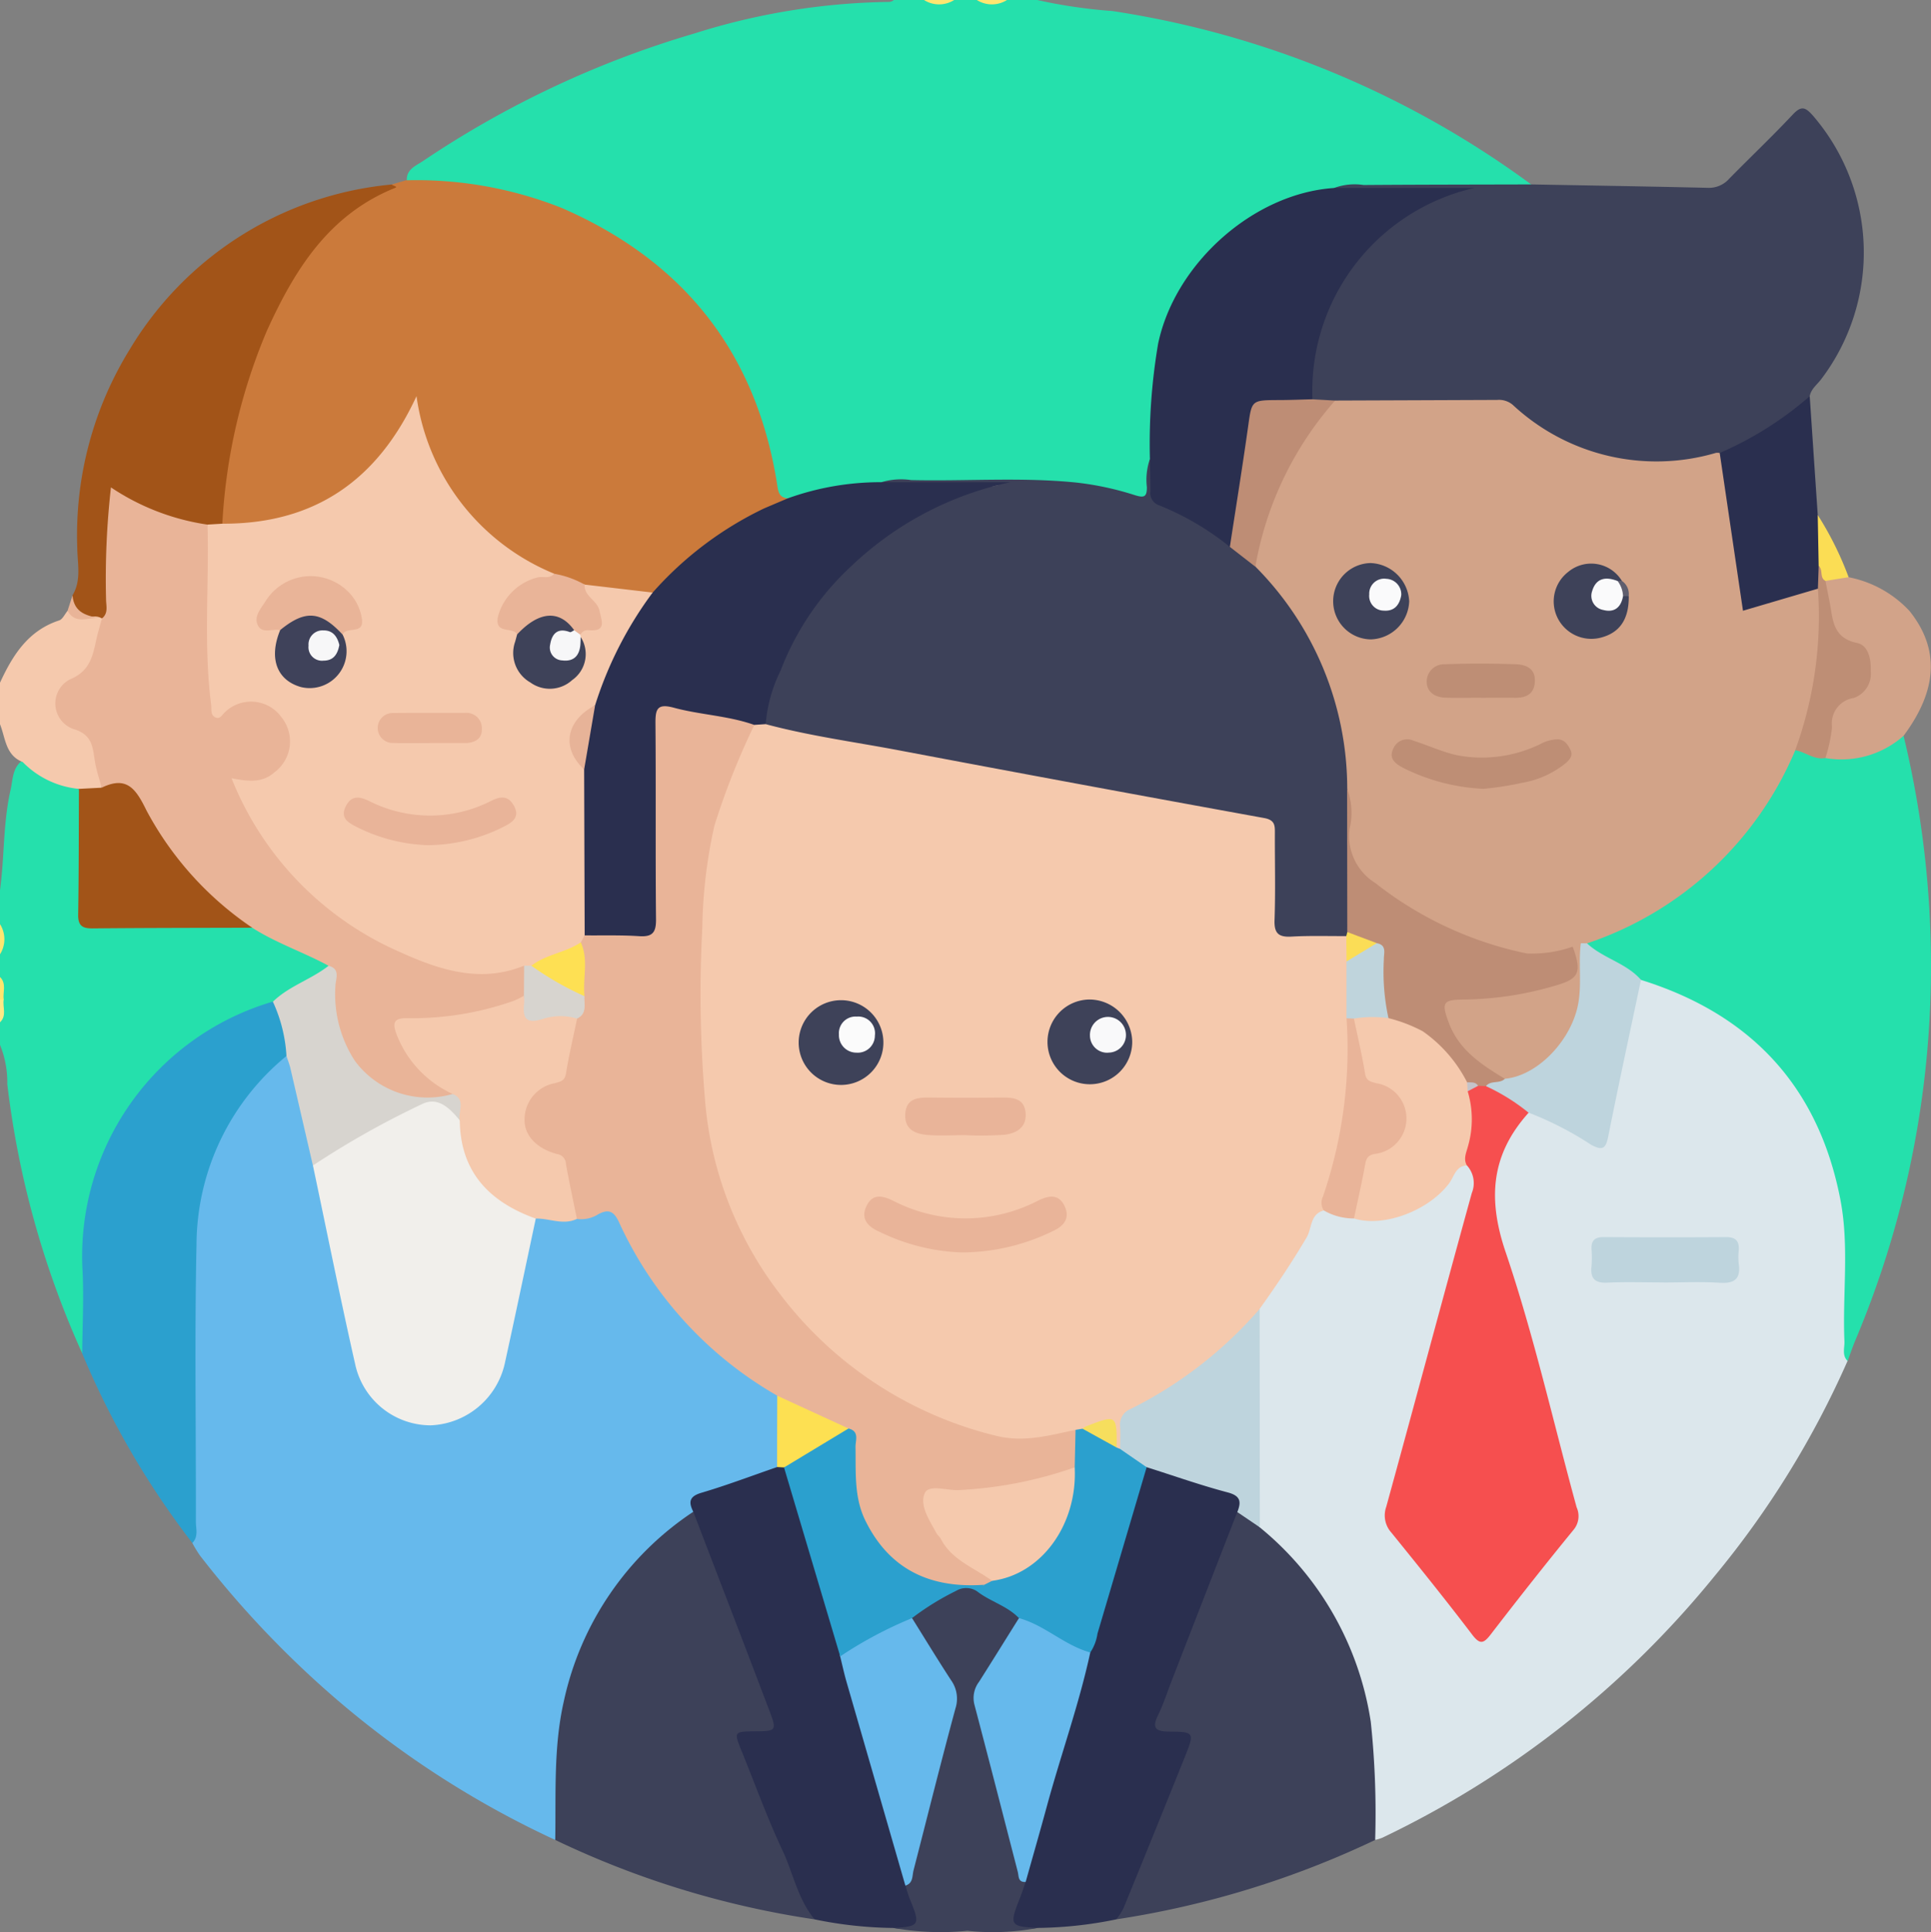 <svg xmlns="http://www.w3.org/2000/svg" xmlns:xlink="http://www.w3.org/1999/xlink" width="128" height="128.052" viewBox="0 0 128 128.052"><rect x="0" y="0" width="128" height="128.052" fill="#808080" stroke="none"/><defs><clipPath id="a"><rect width="128" height="128.052" fill="none"/></clipPath></defs><g clip-path="url(#a)"><path d="M83.907,0a34.142,34.142,0,0,0,4.977.73,62.661,62.661,0,0,1,27.771,11.494c-.494.52-1.149.422-1.755.413-3.153-.047-6.305-.033-9.458-.032a5.234,5.234,0,0,0-1.482.1,13.193,13.193,0,0,0-11.443,9.233,19.736,19.736,0,0,0-.77,5.66,21.3,21.3,0,0,1-.131,3.109,3.572,3.572,0,0,0-.111.863c-.09,1.65-.329,1.848-1.876,1.422a25.078,25.078,0,0,0-6.894-.867c-2.985.023-5.973-.172-8.953.112a29.6,29.6,0,0,0-6.226,1.026c-1.021-.017-1.134-.752-1.255-1.533a22.053,22.053,0,0,0-6.808-13,23.472,23.472,0,0,0-15.807-6.4,2.36,2.36,0,0,1-1.557-.288c-.092-.806.583-1.045,1.072-1.373A64.945,64.945,0,0,1,61.2,2.214,44.578,44.578,0,0,1,74.069.127.511.511,0,0,0,74.406,0h2a3.255,3.255,0,0,0,2,0h1.5a3.253,3.253,0,0,0,2,0Z" transform="translate(-15.156)" fill="#25e0ac"/><path d="M5.452,118.07A60.693,60.693,0,0,1,.484,100.228,6.612,6.612,0,0,0,0,97.616v-1.5c.271-.48.063-1,.129-1.5-.065-.5.142-1.02-.129-1.5v-1.5a3.253,3.253,0,0,0,0-2v-2.25c.3-2.207.2-4.456.7-6.641.145-.636.115-1.338.642-1.842.036-.019.084-.061.108-.051a26.341,26.341,0,0,1,4.038,2.021,56.037,56.037,0,0,1,.149,6.822c.044,1.769.036,1.782,1.817,1.8,2.983.031,5.967-.079,8.948.06a25.436,25.436,0,0,1,5.455,2.725c.021.577-.468.733-.834.964-1.01.638-2.084,1.172-3.052,1.88a19.326,19.326,0,0,0-6.059,3.36,16.946,16.946,0,0,0-6.056,12.5c-.1,1.862,0,3.734-.025,5.6-.006.52.127,1.1-.375,1.5" transform="translate(0 -28.365)" fill="#25e0ac"/><path d="M5.228,75.042a5.986,5.986,0,0,1-3.721-1.778C.358,72.816.367,71.673,0,70.756v-2.75c.839-1.82,1.862-3.455,3.922-4.13.23-.076.373-.416.556-.634.689.305,1.469.074,2.163.359a.438.438,0,0,1,.219.3,9.157,9.157,0,0,1-.448,2.572,1.613,1.613,0,0,1-.978,1.207,1.794,1.794,0,0,0-1.3,1.664,1.641,1.641,0,0,0,1.341,1.6,1.167,1.167,0,0,1,.877.961c.145,1.076.817,2.109.294,3.247a1.308,1.308,0,0,1-1.42-.107" transform="translate(0 -22.756)" fill="#f5c9ad"/><path d="M103.144,0a1.869,1.869,0,0,1-2,0Z" transform="translate(-36.394)" fill="#fee671"/><path d="M97.677,0a1.869,1.869,0,0,1-2,0Z" transform="translate(-34.427)" fill="#fee671"/><path d="M0,95.679a1.869,1.869,0,0,1,0,2Z" transform="translate(0 -34.428)" fill="#fee671"/><path d="M.244,103.446c-.081.5.224,1.06-.244,1.5v-1.5c.083-.115.165-.113.244,0" transform="translate(0 -37.19)" fill="#fee986"/><path d="M.244,102.65c-.081,0-.163,0-.244,0v-1.5c.449.442.176,1,.244,1.5" transform="translate(0 -36.395)" fill="#fee56e"/><path d="M169.168,126.617a60.686,60.686,0,0,1-8.814,14.258,63.768,63.768,0,0,1-22.025,17.342,3.219,3.219,0,0,1-.471.145,3.562,3.562,0,0,1-.241-1.951,36.575,36.575,0,0,0-.652-7.194,20.153,20.153,0,0,0-5.932-10.364c-.448-.421-1-.774-1.136-1.449-.166-4.613-.122-9.225-.028-13.834a2.557,2.557,0,0,1,.581-1.339,27.829,27.829,0,0,0,3.066-5.055,1.01,1.01,0,0,1,.91-.719c.693.074,1.333.39,2.031.444a6.29,6.29,0,0,0,6.114-2.378c.38-.454.606-1.133,1.411-.971.888.505.769,1.287.561,2.082-.892,3.422-1.854,6.825-2.777,10.239q-1.336,4.94-2.7,9.872a2.6,2.6,0,0,0,.522,2.538c1.5,1.889,3,3.783,4.508,5.664.725.9.868.894,1.588.013,1.579-1.933,3.1-3.917,4.66-5.862a2.23,2.23,0,0,0,.412-2.2c-1.739-6.339-3.422-12.693-5.226-19.015a4.506,4.506,0,0,1,.672-4.452c.627-.766.882-1.8,1.74-2.407,1.248-.188,2.075.725,3.035,1.227,1.9.992,1.862,1.046,2.289-1.011.53-2.561,1.11-5.113,1.638-7.675a2.219,2.219,0,0,1,.52-1.244,1.707,1.707,0,0,1,1.446.1A18.554,18.554,0,0,1,169.289,118.9c0,2.572.067,5.146-.121,7.715" transform="translate(-46.7 -36.413)" fill="#dce7ec"/><path d="M43.884,161.246a62.5,62.5,0,0,1-14.81-9.587,65.252,65.252,0,0,1-8.73-9.249,7.862,7.862,0,0,1-.515-.844,39.969,39.969,0,0,1-.112-4.976c-.013-4.986-.1-9.973.024-14.955a16.83,16.83,0,0,1,4.986-11.622,2.162,2.162,0,0,1,1.227-.8c.661.186.674.784.8,1.293.471,1.981.892,3.974,1.316,5.965.967,4.091,1.784,8.215,2.684,12.321a5.363,5.363,0,0,0,2.307,3.829,4.7,4.7,0,0,0,7.1-2.911c.595-2.469,1.085-4.961,1.614-7.445a5.879,5.879,0,0,1,.711-2.244c.855-.526,1.772.119,2.641-.143a2.656,2.656,0,0,0,.733-.13c2.119-.819,2.116-.348,2.92,1.252a25.536,25.536,0,0,0,8.895,9.863c.485.323,1,.6,1.177,1.224a17.554,17.554,0,0,1-.013,4.219c-.2.586-.716.766-1.228.942-1.1.378-2.192.763-3.3,1.1a1.463,1.463,0,0,0-1.159,1.286,28.579,28.579,0,0,0-5.369,5.528,19.893,19.893,0,0,0-3.39,9.914c-.12,1.744-.253,3.482-.238,5.231a1.276,1.276,0,0,1-.266.937" transform="translate(-7.079 -39.297)" fill="#66b9ec"/><path d="M137.108,16.5a3.925,3.925,0,0,1,1.958-.2c3.7-.028,7.409-.028,11.113-.038,3.9.072,7.806.134,11.709.226a1.788,1.788,0,0,0,1.419-.608c1.4-1.424,2.848-2.8,4.212-4.25.558-.593.826-.5,1.328.065a13.894,13.894,0,0,1,.551,17.482c-.272.358-.667.639-.758,1.121-1.045,1.642-2.719,2.463-4.36,3.317a17.127,17.127,0,0,1-1.835.744,13.767,13.767,0,0,1-12.5-2.262,5.656,5.656,0,0,0-3.786-1.215c-2.986.07-5.974.022-8.962.024a3.21,3.21,0,0,1-1.486-.24,2.651,2.651,0,0,1-.332-2.262,13.741,13.741,0,0,1,8.46-11.3,4.93,4.93,0,0,1,.587-.2c.4-.124.824-.09,1.011-.166a62.4,62.4,0,0,1-7.574.111.857.857,0,0,1-.761-.35" transform="translate(-48.68 -4.039)" fill="#3d4159"/><path d="M181.583,117.6c-.383-.385-.187-.869-.206-1.307-.135-3.115.328-6.258-.262-9.347-1.439-7.532-5.945-12.334-13.223-14.6a22.5,22.5,0,0,1-3.2-1.764.661.661,0,0,1-.391-.7c.3-.525.867-.616,1.352-.814a22.087,22.087,0,0,0,11.505-10.653c.264-.506.426-1.093.99-1.39.7-.137,1.288.378,1.972.312a5.6,5.6,0,0,0,4.038-.785,1.457,1.457,0,0,1,1.14-.38,64.835,64.835,0,0,1,1.8,16.672,63.7,63.7,0,0,1-4.988,23.366c-.193.458-.35.93-.524,1.4" transform="translate(-59.115 -27.398)" fill="#25e0ac"/><path d="M125.1,157.537a20.626,20.626,0,0,1,7.358,12.887,57.73,57.73,0,0,1,.291,7.833,61.333,61.333,0,0,1-17.157,5.262,40.051,40.051,0,0,1,2.257-5.9c.7-1.778,1.4-3.559,2.155-5.314.282-.653.125-.869-.582-.935-1.68-.159-1.78-.36-1.186-1.927q2.188-5.768,4.413-11.524a2.752,2.752,0,0,1,.8-1.379c.906-.258,1.241.426,1.647,1" transform="translate(-41.594 -56.306)" fill="#3d4159"/><path d="M57.492,178.267c.052-3.073-.121-6.163.57-9.194a20.158,20.158,0,0,1,8.582-12.556c.423.115.544.484.677.831,1.572,4.116,3.209,8.208,4.716,12.348.512,1.406.414,1.594-1.079,1.68-.975.056-.985.444-.681,1.191,1.348,3.311,2.744,6.6,4.087,9.915.138.339.4.643.321,1.05a60.094,60.094,0,0,1-17.193-5.264" transform="translate(-20.687 -56.318)" fill="#3d4159"/><path d="M22.052,107.306a16.242,16.242,0,0,0-5.961,12.515c-.131,6.11-.029,12.225-.042,18.339,0,.477.183,1.006-.235,1.423a55.715,55.715,0,0,1-7.3-12.563c.014-1.789.109-3.581.029-5.364A17.583,17.583,0,0,1,21.155,103.7a3.587,3.587,0,0,1,.9,3.6" transform="translate(-3.065 -37.314)" fill="#2ba0ce"/><path d="M119.6,154.779l-4.327,11.128c-.3.773-.553,1.57-.914,2.314-.4.814-.242,1.1.693,1.107,1.711.01,1.727.055,1.071,1.69q-2.015,5.02-4.068,10.026a4.671,4.671,0,0,1-.469.729,27.028,27.028,0,0,1-5.185.568c-2.1.255-2.27.051-1.586-1.911a12.007,12.007,0,0,0,.409-1.152c1.157-4.507,2.591-8.933,3.862-13.407.17-.6.358-1.193.512-1.8,1.015-3.3,1.967-6.626,2.937-9.943a5.4,5.4,0,0,1,1-2.393,2.36,2.36,0,0,1,1.7.163c1.312.4,2.628.8,3.9,1.313.736.3,1.273.757.47,1.565" transform="translate(-37.586 -54.56)" fill="#2a2f4f"/><path d="M79.726,181.809c-1.12-1.334-1.418-3.059-2.137-4.584-1.007-2.136-1.807-4.369-2.7-6.559-.523-1.284-.511-1.306.841-1.317,1.474-.012,1.507-.024.978-1.42-1.661-4.383-3.348-8.757-5.026-13.134-.312-.625-.287-1.012.531-1.255,1.694-.5,3.353-1.131,5.025-1.707a.482.482,0,0,1,.569-.016,2.652,2.652,0,0,1,.6,1.339c1.068,3.742,2.178,7.471,3.3,11.2,1.31,4.651,2.742,9.266,4.063,13.914a13.383,13.383,0,0,1,.346,1.33c.106.309.209.619.315.928.618,1.816.394,2.086-1.521,1.852a26.977,26.977,0,0,1-5.185-.568" transform="translate(-25.727 -54.597)" fill="#2a2f4f"/><path d="M92.449,186.869c1.78-.087,1.837-.187,1.131-1.9-.122-.294-.2-.606-.3-.909.882-3.967,2.05-7.862,2.981-11.817a2.766,2.766,0,0,0-.517-2.106,17.367,17.367,0,0,1-2.136-3.768,4.782,4.782,0,0,1,4.485-2.088c.736.348,1.394.833,2.116,1.207a1.111,1.111,0,0,1,.716.914,14.182,14.182,0,0,1-2.028,3.54,3.427,3.427,0,0,0-.487,2.936c.948,3.646,1.871,7.3,2.844,10.938-.121.344-.23.694-.365,1.033-.739,1.849-.693,1.933,1.195,2.017a15.94,15.94,0,0,1-4.692.193,17.808,17.808,0,0,1-4.941-.193" transform="translate(-33.265 -59.089)" fill="#3d4159"/><path d="M177.926,44.785a22.787,22.787,0,0,0,5.973-3.766q.265,3.938.531,7.875a8.19,8.19,0,0,1,.394,3.254,4.611,4.611,0,0,1-.239,1.582c-1.34,1.1-3.034,1.271-4.627,1.641-.835.194-.926-.7-1.018-1.28q-.439-2.765-.841-5.536c-.126-.862-.267-1.721-.366-2.588a1.387,1.387,0,0,1,.191-1.183" transform="translate(-63.938 -14.76)" fill="#2a2f4f"/><path d="M194.089,70.183a6.212,6.212,0,0,1-5.18,1.474c-.412-.878.144-1.692.17-2.541.032-1.063.835-1.387,1.618-1.823,1.11-.618,1.25-2.442.131-2.883-1.741-.685-1.8-2.081-2.021-3.495a2.02,2.02,0,0,1-.044-.862,1.256,1.256,0,0,1,1.685-.383,7.44,7.44,0,0,1,4.042,2.244c1.994,2.5,1.874,5.217-.4,8.269" transform="translate(-67.909 -21.413)" fill="#d2a389"/><path d="M190.264,57.443l-1.538.247c-.695-.083-.188-.707-.446-.987q-.032-1.69-.063-3.382a21.708,21.708,0,0,1,2.047,4.121" transform="translate(-67.725 -19.187)" fill="#fbdd54"/><path d="M34.09,18.941l.946-.278a26.071,26.071,0,0,1,10.338,1.843c8.042,3.5,12.862,9.554,14.25,18.261.076.475.093.93.715.976.062.421-.294.446-.541.544A19.554,19.554,0,0,0,52.785,45.1a3.169,3.169,0,0,1-1.59,1.143,14.608,14.608,0,0,1-4.188-.513c-.727-.259-1.463-.491-2.193-.737a14.96,14.96,0,0,1-9.235-10.982,13.454,13.454,0,0,1-10.852,7.678,2.614,2.614,0,0,1-1.934-.188c-.488-.855-.067-1.728.029-2.562.709-6.139,2.467-11.882,6.6-16.672a11.7,11.7,0,0,1,4.67-3.329" transform="translate(-8.118 -6.715)" fill="#cb7a3b"/><path d="M86.793,49.07a4.539,4.539,0,0,1,1.969-.141c3.652.085,7.306-.205,10.956.166a19.855,19.855,0,0,1,3.869.833c.611.189.806.134.8-.532a4.207,4.207,0,0,1,.195-1.841,1.142,1.142,0,0,1,.336,1.138,1.8,1.8,0,0,0,1.371,2.047,15.849,15.849,0,0,1,3.676,2.3c.631.513,1.314.96,1.919,1.509a20.771,20.771,0,0,1,6.079,15.116c-.092,3.023.193,6.047-.061,9.067a1.186,1.186,0,0,1-.2.409,8.462,8.462,0,0,1-4.413.2c-.732-.092-.757-.8-.775-1.391-.045-1.541-.005-3.082-.021-4.623-.015-1.476-.106-1.56-1.6-1.835q-15.174-2.8-30.341-5.637a2.6,2.6,0,0,1-1.511-.509,2.031,2.031,0,0,1,.005-1.806,20.469,20.469,0,0,1,13.9-14.007c.561-.181,1.156-.133,1.6-.266a48.508,48.508,0,0,1-6.994.149.842.842,0,0,1-.762-.345" transform="translate(-28.365 -17.111)" fill="#3d4159"/><path d="M79.982,49.916h8.546A21.853,21.853,0,0,0,78,55.462a18.385,18.385,0,0,0-4.7,6.932,9.849,9.849,0,0,0-.994,3.559,1.037,1.037,0,0,1-.871.269c-1.556-.256-3.1-.6-4.658-.844-1.156-.183-1.317-.074-1.326,1.12-.028,3.573-.008,7.146-.011,10.719,0,.5.015,1-.015,1.5-.077,1.257-.345,1.6-1.561,1.6s-2.492.337-3.658-.339a2.9,2.9,0,0,1-.3-1.686c0-3.022-.02-6.045,0-9.066a19.611,19.611,0,0,1,.779-4.4,22.094,22.094,0,0,1,2.856-6.269,3.02,3.02,0,0,1,1.267-1.317A23.223,23.223,0,0,1,72.2,51.655q.788-.336,1.578-.67a18.142,18.142,0,0,1,6.206-1.069" transform="translate(-21.553 -17.957)" fill="#2a2f4f"/><path d="M124.364,43.25a18.252,18.252,0,0,0-4.669-2.747.861.861,0,0,1-.6-.951c0-.7-.02-1.4-.031-2.106a39.559,39.559,0,0,1,.545-7.666c1.127-5.353,6.361-9.97,11.664-10.316h9.295a13.8,13.8,0,0,0-10.73,14c-.621.613-1.41.362-2.133.391-1.409.058-1.522.118-1.756,1.537-.353,2.133-.616,4.28-.976,6.413-.09.529-.09,1.092-.6,1.442" transform="translate(-42.84 -7.004)" fill="#2a2f4f"/><path d="M28.673,19.1c.067.09.439.136.214.227-4.4,1.769-6.669,5.449-8.5,9.482a37.882,37.882,0,0,0-2.947,12.779,1.081,1.081,0,0,1-.967.343A13.774,13.774,0,0,1,11.3,40.3c-.71-.415-.938-.305-1.053.568-.245,1.858-.145,3.717-.218,5.574-.02.5.262,1.21-.569,1.421v0a.887.887,0,0,0-.584-.121c-1.354-.039-1.354-.04-1.369-1.41.606-1,.326-2.111.317-3.164a23.416,23.416,0,0,1,3.486-13.152A22.685,22.685,0,0,1,28.673,19.1" transform="translate(-2.702 -6.872)" fill="#a25418"/><path d="M7.324,61.642c.1,1.207,1.024,1.375,1.952,1.531-.755-.189-1.707.508-2.282-.506.109-.342.22-.683.33-1.025" transform="translate(-2.517 -22.18)" fill="#e9b498"/><path d="M8.822,59.146c.44-.348.273-.839.271-1.271a53.834,53.834,0,0,1,.325-7.413,15.522,15.522,0,0,0,6.4,2.467,2.086,2.086,0,0,1,.323,1.547c.01,2.582,0,5.163,0,7.745a8.158,8.158,0,0,0,.442,2.885c1.467-.953,2.864-1.066,4.145.171a2.68,2.68,0,0,1,.611,3.1A2.98,2.98,0,0,1,18,70.18a19.465,19.465,0,0,0,5.512,7.488,20.74,20.74,0,0,0,8.329,4.383,6.948,6.948,0,0,0,3.688.1c.46-.127.964-.357,1.417.067a2.43,2.43,0,0,1,.083,1.819,2.354,2.354,0,0,1-1.741,1.083,25.087,25.087,0,0,1-5.663.878c-1.025.035-1.113.189-.713,1.111a6.239,6.239,0,0,0,2.35,2.69c.361.244.879.356.9.935-1.051.949-2.275.582-3.376.282a6.55,6.55,0,0,1-4.808-6.379,14.6,14.6,0,0,0-.137-2.468c-1.654-.9-3.463-1.5-5.059-2.52a14.4,14.4,0,0,1-5.139-4.4A16.547,16.547,0,0,1,11.2,71.5c-.374-.834-.726-1.394-1.74-.928a.512.512,0,0,1-.658-.2c-.154-.593-.357-1.177-.453-1.779-.152-.958-.166-1.763-1.474-2.134A1.8,1.8,0,0,1,6.671,63.2c1.574-.64,1.561-1.9,1.889-3.111.085-.314.174-.628.262-.942" transform="translate(-2.063 -18.158)" fill="#e9b498"/><path d="M9.652,81.378c1.689-.825,2.287.12,2.98,1.533a21.687,21.687,0,0,0,7,7.749c-3.529.012-7.057.011-10.585.045-.673.006-.967-.176-.955-.906.044-2.78.038-5.561.051-8.342l1.514-.079" transform="translate(-2.91 -29.171)" fill="#a25418"/><path d="M31.943,99.986c.822.213.465.889.458,1.346a8.083,8.083,0,0,0,1.291,4.959,5.981,5.981,0,0,0,6.482,2.193c.835.155.863.214.714,1.49-.3.578-.625.209-.882-.01a2.078,2.078,0,0,0-2.632-.127c-1.768,1-3.531,2.006-5.329,2.95-.362.19-.681.49-1.136.441q-.744-3.223-1.492-6.444c-.065-.277-.173-.543-.261-.814a9.89,9.89,0,0,0-.9-3.6c1.068-1.045,2.533-1.471,3.687-2.38" transform="translate(-10.167 -35.977)" fill="#d7d4cf"/><path d="M75.92,75.022l.745-.05c2.916.782,5.908,1.181,8.868,1.742Q97.611,79,109.706,81.195c.737.134.717.507.715,1.024-.006,1.914.045,3.83-.022,5.742-.032.9.287,1.141,1.135,1.093,1.2-.068,2.412-.028,3.619-.034.511.5.307,1.155.383,1.75,0,1.2.029,2.408-.015,3.611a31.276,31.276,0,0,1-1.577,12.136,3.052,3.052,0,0,1-.281.688c-.917.244-.78,1.185-1.134,1.786-.965,1.634-2.016,3.2-3.12,4.743a4.945,4.945,0,0,1-1.438,2,29.228,29.228,0,0,1-5.807,4.294c-1.091.561-1.9,1.161-1.75,2.517a.666.666,0,0,1-.193.45.4.4,0,0,1-.34.02c-.026-.03-.05-.064-.079-.093-.435-.437.2-1.38-.563-1.523-.5-.093-1.053.382-1.6.554a3.432,3.432,0,0,1-.554.137c-4.307,1.579-8.082-.186-11.64-2.175a24.586,24.586,0,0,1-13-19.083,74.706,74.706,0,0,1-.212-13.838,25.5,25.5,0,0,1,2.812-10.784,2.449,2.449,0,0,1,.873-1.186" transform="translate(-25.914 -26.977)" fill="#f5c9ad"/><path d="M152.924,114.079c-2.477,2.755-2.735,5.666-1.526,9.233,1.876,5.535,3.16,11.271,4.707,16.919a1.414,1.414,0,0,1-.193,1.481c-1.871,2.285-3.7,4.607-5.5,6.945-.478.62-.721.688-1.241,0-1.737-2.284-3.54-4.518-5.346-6.749a1.7,1.7,0,0,1-.339-1.709c1.906-6.927,3.76-13.868,5.671-20.794a1.739,1.739,0,0,0-.323-1.832.734.734,0,0,1-.356-.95,13.814,13.814,0,0,0,.26-3.924,1.027,1.027,0,0,1,.784-.587,1.627,1.627,0,0,1,.592-.015c1.053.494,2.269.759,2.812,1.98" transform="translate(-51.596 -40.329)" fill="#f64f4f"/><path d="M115.977,144.8c0-.5.029-1,0-1.49a1.1,1.1,0,0,1,.71-1.166,27.566,27.566,0,0,0,8.54-6.623q.007,7.237.013,14.473l-1.492-1.011c.255-.654.248-1.066-.623-1.3-1.816-.479-3.593-1.109-5.386-1.676a1.87,1.87,0,0,1-1.76-1.211" transform="translate(-41.729 -48.763)" fill="#bed4dd"/><path d="M147.637,110.028a6.432,6.432,0,0,1,.026,3.622c-.108.428-.335.846-.077,1.294-.737.029-.844.727-1.162,1.159-1.342,1.823-4.342,2.969-6.322,2.354-.326-1.44.243-2.754.611-4.088.108-.392.57-.442.923-.553a2.03,2.03,0,0,0,1.531-1.907,1.849,1.849,0,0,0-1.43-1.952,1.86,1.86,0,0,1-1.36-1.721c-.156-1.009-.632-1.976-.372-3.037.684-.66,1.5-.385,2.282-.313a6.893,6.893,0,0,1,5.518,4.586,1.07,1.07,0,0,1-.166.558" transform="translate(-50.349 -37.697)" fill="#f5c9ad"/><path d="M156.691,108.829a13.269,13.269,0,0,0-2.828-1.762c.138-.707.8-.546,1.24-.755a6.224,6.224,0,0,0,4.686-5.892,6.661,6.661,0,0,1,.237-2.822.376.376,0,0,1,.533,0c1.061,1,2.6,1.3,3.581,2.425-.73,3.465-1.483,6.927-2.175,10.4-.16.8-.387.924-1.114.541a21.932,21.932,0,0,0-4.16-2.139" transform="translate(-55.364 -35.079)" fill="#bed4dd"/><path d="M138.984,105.393c.252,1.209.54,2.412.736,3.63.081.5.357.549.739.65a2.366,2.366,0,0,1-.134,4.694c-.487.118-.535.368-.608.765-.214,1.174-.482,2.339-.729,3.507a3.931,3.931,0,0,1-2-.531.93.93,0,0,1-.053-.931,30.085,30.085,0,0,0,1.56-11.805.337.337,0,0,1,.49.02" transform="translate(-49.237 -37.881)" fill="#e9b499"/><path d="M169.563,131.083c-1.246,0-2.493-.043-3.736.015-.84.039-1.126-.294-1.042-1.088a7.1,7.1,0,0,0,0-1.12c-.032-.583.223-.814.807-.811,2.7.015,5.4.019,8.1,0,.663-.006.9.272.852.894a4.079,4.079,0,0,0,0,.871c.14.987-.257,1.325-1.249,1.262-1.241-.079-2.49-.019-3.735-.019" transform="translate(-59.289 -46.085)" fill="#bed4dd"/><path d="M69.392,74.352a48.674,48.674,0,0,0-2.652,6.69,33.124,33.124,0,0,0-.8,6.754,83.34,83.34,0,0,0,.215,11.818,24.253,24.253,0,0,0,4.922,12.445,25.528,25.528,0,0,0,14.264,9.393c1.89.492,3.581-.009,5.343-.374a2.818,2.818,0,0,1,.158,2.33,2.135,2.135,0,0,1-1.452.869,23.376,23.376,0,0,1-7.231,1.12c-1.22-.01-1.338.159-.892,1.285a6.458,6.458,0,0,0,2.844,3.352c.449.257,1.035.4,1.136,1.051a.638.638,0,0,1-.589.486c-.978-.28-1.995.174-2.938-.065a7.37,7.37,0,0,1-4.32-2.724,7.874,7.874,0,0,1-1.617-4.853,4.686,4.686,0,0,0-.262-2.55c-.991-.8-2.312-.9-3.363-1.581-.449-.29-1-.437-1.243-.982a25.409,25.409,0,0,1-10.476-11.458c-.32-.7-.643-.977-1.394-.572a2.108,2.108,0,0,1-1.413.311c-.7-.614-.639-1.507-.794-2.3a2.162,2.162,0,0,0-1.427-1.952,2.444,2.444,0,0,1-1.526-2.378,2.288,2.288,0,0,1,1.41-2.3A2.371,2.371,0,0,0,56.841,96a8.481,8.481,0,0,1,.576-2.159,2.931,2.931,0,0,0,.38-1.652c-.024-1.076.016-2.151-.052-3.225a.639.639,0,0,1,.4-.661c1.205.012,2.415-.026,3.616.053.885.058,1.119-.252,1.111-1.118-.042-4.326,0-8.653-.036-12.979-.009-.955.115-1.344,1.219-1.045,1.755.475,3.609.528,5.34,1.143" transform="translate(-19.387 -26.307)" fill="#e9b498"/><path d="M32.4,118.288a57.819,57.819,0,0,1,7.233-4.07c1.063-.522,1.849.283,2.5,1.077.378.289.332.737.4,1.131a6.276,6.276,0,0,0,3.581,4.609c.391.2.893.259,1.059.772-.684,3.206-1.353,6.416-2.058,9.618a5.25,5.25,0,0,1-4.9,4.084,5.126,5.126,0,0,1-4.991-3.951c-1-4.411-1.888-8.847-2.823-13.271" transform="translate(-11.658 -41.039)" fill="#f1efeb"/><path d="M50.211,117.863c-3.063-1.1-5-3.072-5.041-6.513-.129-.591.439-1.368-.47-1.75a7.175,7.175,0,0,1-3.717-3.945c-.289-.773-.2-1.1.743-1.079a20.135,20.135,0,0,0,7.032-1.152,5.249,5.249,0,0,0,.665-.335,1.448,1.448,0,0,0,2.071,1.117,1.3,1.3,0,0,1,1.454.4c-.252,1.211-.54,2.417-.737,3.637-.081.5-.37.54-.746.645a2.445,2.445,0,0,0-2,2.376c-.036,1.081.8,1.962,2.164,2.321a.676.676,0,0,1,.579.658c.218,1.218.481,2.427.728,3.639-.912.439-1.816-.044-2.723-.021" transform="translate(-14.694 -37.094)" fill="#f5c9ad"/><path d="M80.476,144.506l4.722,2.171a9.536,9.536,0,0,1-4.273,2.582l-.459-.028q0-2.363.01-4.726" transform="translate(-28.954 -51.997)" fill="#fde052"/><path d="M151.9,77.423l-.4-.006a5.156,5.156,0,0,1-.618.494,6.246,6.246,0,0,1-4.262.242,25.051,25.051,0,0,1-8.961-4.493,3.575,3.575,0,0,1-1.6-3.4,10.841,10.841,0,0,0-.053-3.1,20.887,20.887,0,0,0-6.082-14.7,2.747,2.747,0,0,1,.1-1.821,24.064,24.064,0,0,1,3.548-7.736,3.366,3.366,0,0,1,1.636-1.455q5.369-.019,10.738-.041a1.412,1.412,0,0,1,1.032.326,13.972,13.972,0,0,0,13.471,3.182.86.86,0,0,1,.248.01c.511,3.465,1.022,6.931,1.542,10.454l4.972-1.464c.723,1.281.335,2.673.332,4.006a18.245,18.245,0,0,1-1.154,5.694,2.038,2.038,0,0,1-.684,1.011,22.823,22.823,0,0,1-13.8,12.8" transform="translate(-46.702 -14.9)" fill="#d2a388"/><path d="M134.321,41.424a22.445,22.445,0,0,0-5.285,11.011l-1.69-1.314c.406-2.657.835-5.31,1.209-7.971.246-1.752.209-1.752,2.022-1.76.746,0,1.492-.034,2.239-.052l1.506.086" transform="translate(-45.822 -14.874)" fill="#be8d75"/><path d="M185.881,70.813A25.932,25.932,0,0,0,187.387,60.1q.027-.75.053-1.5c.31.256.038.775.446.987q.132.666.265,1.333c.235,1.166.168,2.438,1.835,2.782.75.154.937,1.073.905,1.879a1.686,1.686,0,0,1-1.122,1.766,1.708,1.708,0,0,0-1.445,1.93,10,10,0,0,1-.44,2.05c-.749.143-1.321-.4-2-.517" transform="translate(-66.884 -21.087)" fill="#be8e75"/><path d="M104.258,184.932c-.519.042-.448-.38-.525-.677-.955-3.691-1.9-7.386-2.872-11.072a1.774,1.774,0,0,1,.308-1.515c.889-1.4,1.764-2.813,2.645-4.22a.59.59,0,0,1,.693-.056,18.7,18.7,0,0,1,4.035,2.332c-.749,3.452-1.949,6.776-2.874,10.178-.456,1.68-.939,3.354-1.409,5.03" transform="translate(-36.27 -60.201)" fill="#66b9ec"/><path d="M108.659,162.748c-1.715-.47-3.011-1.81-4.728-2.276-.782-.819-1.912-1.1-2.78-1.78-.129-.465.353-.249.479-.429l.524-.264c.274-.355.72-.382,1.082-.567a6.858,6.858,0,0,0,4.078-5.787,1.757,1.757,0,0,1,.313-1.167q.029-1.242.056-2.483l.466-.078a3.166,3.166,0,0,1,2.259,1.25l.229.093,1.76,1.211q-1.629,5.514-3.259,11.026a3.011,3.011,0,0,1-.478,1.251" transform="translate(-36.389 -53.224)" fill="#2ba0ce"/><path d="M91.751,167.45c.859,1.374,1.7,2.759,2.586,4.116a2.1,2.1,0,0,1,.293,1.864c-.965,3.564-1.855,7.148-2.777,10.724-.1.38-.015.869-.545,1.024q-1.949-6.751-3.9-13.5c-.16-.556-.282-1.124-.422-1.686a.437.437,0,0,1,.228-.525,34.064,34.064,0,0,1,3.831-2.072.62.62,0,0,1,.7.057" transform="translate(-31.294 -60.203)" fill="#66b9ec"/><path d="M89.669,160.465A26.988,26.988,0,0,0,84.908,163L81.183,150.48l4.273-2.582c.746.182.457.791.465,1.229.031,1.657-.109,3.331.659,4.886,1.619,3.279,4.353,4.491,7.873,4.242l-.479.429a1.308,1.308,0,0,0-1.393-.022,17.491,17.491,0,0,0-2.912,1.8" transform="translate(-29.212 -53.217)" fill="#2ba0ce"/><path d="M46.468,76.751l-.255.467c-.36.895-1.3.846-1.988,1.212a6.171,6.171,0,0,1-1.24.481.611.611,0,0,1-.528-.149c-2.911,1.191-5.628.277-8.245-.906A21.067,21.067,0,0,1,23.06,66.344c1.053.194,2.013.346,2.851-.4a2.55,2.55,0,0,0,.456-3.65,2.485,2.485,0,0,0-3.723-.351c-.205.164-.344.554-.7.341-.289-.173-.2-.515-.234-.8-.513-3.977-.132-7.971-.242-11.955l.983-.059c6.062.024,10.277-2.836,12.87-8.454a14.9,14.9,0,0,0,9.123,11.766c-.035.625-.571.472-.919.562a3.425,3.425,0,0,0-1.614.841c-1,.981-.949,1.539.2,2.5a2.21,2.21,0,0,1-.007.865A2.093,2.093,0,0,0,44.151,60c1.323-.01,2.058-.926,1.974-2.46-.009-.166-.058-.328-.079-.493a1.081,1.081,0,0,1,.026-.348c1.259-.972,1.257-.971.369-2.44-.139-.23-.391-.444-.182-.76a.12.12,0,0,1,.093-.033.462.462,0,0,1,.115.04l4.507.529A25.148,25.148,0,0,0,47.161,61.5c-1.351,1.23-1.78,2.618-.728,4.258q.017,5.495.035,10.99" transform="translate(-7.712 -14.76)" fill="#f5c9ad"/><path d="M52.814,63.421c-.282-.535-1.474.023-1.283-1.132a3.627,3.627,0,0,1,2.682-2.655c.354-.062.762.113,1.052-.235a6.379,6.379,0,0,1,2.024.72c-.055.782.821,1.019.978,1.714.17.744.483,1.428-.758,1.306a.524.524,0,0,0-.5.31.773.773,0,0,1-.632-.256c-1.178-.85-1.594-.865-2.785-.082-.24.157-.45.378-.777.31" transform="translate(-18.535 -21.373)" fill="#e9b498"/><path d="M139.485,81.632a4.584,4.584,0,0,1,.164,2.683,3.67,3.67,0,0,0,1.712,3.588A24.06,24.06,0,0,0,151.4,92.569a8.09,8.09,0,0,0,3.04-.453,1.724,1.724,0,0,1-.523,2.727A22.233,22.233,0,0,1,147.7,95.96c-1.349.068-1.529.348-.9,1.574a6.561,6.561,0,0,0,2.287,2.405c.353.239.89.334.854.936-.344.351-.93.078-1.252.486l-.519-.019c-.238-.095-.556.054-.731-.236a9.22,9.22,0,0,0-2.939-3.381,10.031,10.031,0,0,0-2.271-.87c-.657-.538-.592-1.3-.64-2.034a6.238,6.238,0,0,0-.243-2.54c-.552-.483-1.4-.479-1.849-1.127l-.012-9.521" transform="translate(-50.19 -29.373)" fill="#be8d75"/><path d="M139.465,96.5l1.953.734a1.961,1.961,0,0,1-2,1.214q-.009-.842-.019-1.684l.068-.264" transform="translate(-50.158 -34.724)" fill="#fbdd56"/><path d="M59.941,77.275c-1.53-1.417-1.219-3.238.727-4.258q-.364,2.129-.727,4.258" transform="translate(-21.22 -26.273)" fill="#e7b398"/><path d="M54.26,99.977l.479.006A8.216,8.216,0,0,1,58.26,102c-.033.538.191,1.163-.491,1.486a3.8,3.8,0,0,0-2.309.035c-1.14.348-1.3-.134-1.2-1.054a3.414,3.414,0,0,0-.016-.5l.015-1.993" transform="translate(-19.516 -35.974)" fill="#d7d4cf"/><path d="M95.962,127.591a13.329,13.329,0,0,1-5.421-1.35c-.739-.316-1.339-.825-.9-1.731.41-.847,1.072-.682,1.792-.332a10.423,10.423,0,0,0,9.577-.02c.741-.363,1.39-.453,1.773.391s-.147,1.346-.85,1.655a13.792,13.792,0,0,1-5.972,1.387" transform="translate(-32.201 -44.58)" fill="#e9b499"/><path d="M114.078,106.283a2.808,2.808,0,1,1-2.871-2.8,2.838,2.838,0,0,1,2.871,2.8" transform="translate(-39.027 -37.235)" fill="#3e4259"/><path d="M88.314,106.273a2.808,2.808,0,1,1-5.615.021,2.808,2.808,0,0,1,5.615-.021" transform="translate(-29.757 -37.235)" fill="#3e4259"/><path d="M97.688,116.124c-.832,0-1.669.058-2.495-.014-.783-.068-1.5-.351-1.46-1.346.038-1.033.751-1.141,1.574-1.132q2.433.028,4.868,0c.769-.008,1.465.086,1.536,1.036.073.971-.636,1.336-1.406,1.43a22.3,22.3,0,0,1-2.618.026" transform="translate(-33.727 -40.887)" fill="#e9b499"/><path d="M139.426,98.865l2-1.214c.691.12.464.672.474,1.075a14.508,14.508,0,0,0,.305,3.893,7.579,7.579,0,0,0-2.292.029l-.49-.02q0-1.882,0-3.764" transform="translate(-50.168 -35.137)" fill="#bfd4dc"/><path d="M114.353,148.811l-2.259-1.25a.974.974,0,0,1,.2-.143c2.068-.805,2.069-.8,2.061,1.394" transform="translate(-40.334 -52.867)" fill="#f6de5d"/><path d="M151.91,112.052c.262.024.557-.057.731.236l-.693.361-.038-.6" transform="translate(-54.661 -40.319)" fill="#c5c3c9"/><path d="M153.578,106.639c-1.531-.925-3.021-1.889-3.7-3.676-.529-1.4-.42-1.571,1.042-1.575a22.275,22.275,0,0,0,5.971-.914c1.63-.457,1.8-.881,1.186-2.595a.517.517,0,0,1,.538-.225c-.191,1.479.131,2.98-.277,4.459-.629,2.285-2.755,4.356-4.764,4.524" transform="translate(-53.826 -35.138)" fill="#d2a388"/><path d="M105.634,151.919c.193,3.8-2.207,7.1-5.473,7.52-1.182-.867-2.667-1.362-3.4-2.779-.074-.144-.224-.249-.3-.392-.451-.842-1.131-1.823-.762-2.645.259-.58,1.437-.175,2.2-.195a27.125,27.125,0,0,0,7.738-1.51" transform="translate(-34.396 -54.664)" fill="#f5c9ad"/><path d="M58.543,101.131a19.955,19.955,0,0,1-3.522-2.017c.976-.762,2.264-.863,3.277-1.549.529,1.158.118,2.381.245,3.566" transform="translate(-19.798 -35.106)" fill="#fee053"/><path d="M150.223,79.824a13.131,13.131,0,0,1-5.391-1.406c-.538-.292-.931-.626-.622-1.264a1,1,0,0,1,1.362-.51c.944.3,1.837.715,2.82.946a8.838,8.838,0,0,0,5.555-.729,2.512,2.512,0,0,1,1.186-.318c.444.036.629.332.809.679.2.391-.019.627-.262.866a6.225,6.225,0,0,1-2.912,1.333,21.212,21.212,0,0,1-2.545.4" transform="translate(-51.851 -27.541)" fill="#be8e75"/><path d="M143.088,60.826a2.623,2.623,0,0,1-2.556,2.527,2.53,2.53,0,0,1-.008-5.059,2.66,2.66,0,0,1,2.563,2.533" transform="translate(-49.676 -20.975)" fill="#3e4259"/><path d="M165.855,60.5c.015,1.559-.615,2.464-1.931,2.773a2.5,2.5,0,0,1-2.8-1.349,2.467,2.467,0,0,1,.724-3.033,2.38,2.38,0,0,1,3.549.6.628.628,0,0,1-.288.186,2.375,2.375,0,0,1-.487.028.722.722,0,0,0-.81.588.6.6,0,0,0,.233.651c.387.277.688.075.962-.208a2.2,2.2,0,0,1,.361-.329.409.409,0,0,1,.483.1" transform="translate(-57.888 -20.992)" fill="#3e4259"/><path d="M151.322,70.969c-.791,0-1.583.02-2.372-.006-.651-.022-1.195-.351-1.221-1.013a1.148,1.148,0,0,1,1.182-1.2c1.579-.06,3.164-.057,4.744,0,.634.022,1.265.267,1.244,1.1-.021.851-.549,1.136-1.329,1.123-.749-.013-1.5,0-2.248,0Z" transform="translate(-53.156 -24.723)" fill="#be8e75"/><path d="M168.2,61.15h-.38a.748.748,0,0,1-.358-1l.282-.012a1.053,1.053,0,0,1,.455,1.011" transform="translate(-60.237 -21.639)" fill="#5f5e6e"/><path d="M41.1,85.729a11.256,11.256,0,0,1-4.663-1.213c-.529-.269-1.086-.577-.724-1.332.35-.731.866-.716,1.545-.389a8.928,8.928,0,0,0,8.154-.024c.629-.307,1.107-.3,1.465.35.405.734-.089,1.085-.632,1.362A11.25,11.25,0,0,1,41.1,85.729" transform="translate(-12.808 -29.713)" fill="#e9b499"/><path d="M28.128,63.231c-.5-.12-1.182.271-1.474-.316s.2-1.119.5-1.59a3.519,3.519,0,0,1,5.559-.567,3.184,3.184,0,0,1,.841,1.767c.123,1.038-1.046.423-1.282,1a.633.633,0,0,1-.561-.174,2.227,2.227,0,0,0-3-.241.767.767,0,0,1-.581.119" transform="translate(-9.559 -21.465)" fill="#e9b498"/><path d="M28.813,64.7c1.662-1.356,2.677-1.283,4.142.3A2.445,2.445,0,0,1,30.2,68.477c-1.592-.443-2.159-1.889-1.385-3.773" transform="translate(-10.244 -22.938)" fill="#3f425a"/><path d="M53.407,64.985c1.45-1.552,2.808-1.65,3.782-.276-.077.468-.532.293-.789.458a.663.663,0,0,0-.358.723.451.451,0,0,0,.307.359A.659.659,0,0,0,57.118,66c.214-.254.221-.631.5-.846a2.1,2.1,0,0,1-.566,2.861,2.2,2.2,0,0,1-2.771.154,2.246,2.246,0,0,1-1.006-2.7c.047-.159.087-.321.131-.481" transform="translate(-19.128 -22.937)" fill="#3e4259"/><path d="M42.513,75.808c-.791,0-1.582.019-2.372-.008a.993.993,0,1,1,.024-1.983c1.581-.017,3.162,0,4.744-.01a1.02,1.02,0,0,1,1.1,1.1c.013.64-.506.9-1.121.9-.791,0-1.581,0-2.372,0" transform="translate(-14.07 -26.558)" fill="#e9b498"/><path d="M58.982,65.694c-.006.164-.006.328-.019.492-.056.748-.44,1.161-1.209,1.064a.854.854,0,0,1-.794-1.059c.115-.705.493-1.127,1.3-.818.071.028.193-.077.291-.121.138.1.276.2.413.3a.223.223,0,0,0,.019.14" transform="translate(-20.49 -23.479)" fill="#f7f7f8"/><path d="M114.078,107.643a1.14,1.14,0,0,1-1.221-1.127,1.193,1.193,0,1,1,2.384-.1,1.159,1.159,0,0,1-1.163,1.222" transform="translate(-40.607 -37.872)" fill="#f9f9fa"/><path d="M88.034,107.641a1.158,1.158,0,0,1-1.168-1.212,1.1,1.1,0,0,1,1.176-1.178,1.113,1.113,0,0,1,1.207,1.262,1.133,1.133,0,0,1-1.214,1.128" transform="translate(-31.256 -37.872)" fill="#fbfbfb"/><path d="M143.9,61c-.11.656-.462,1.086-1.158,1.031a.972.972,0,0,1-.965-1.076.99.99,0,0,1,1.136-1.031A1.031,1.031,0,0,1,143.9,61" transform="translate(-51.014 -21.56)" fill="#fafafb"/><path d="M166.521,60.069a1.782,1.782,0,0,1,.358,1c-.13.752-.583,1.113-1.319.915a.95.95,0,0,1-.727-1.253c.264-.877.919-.965,1.688-.662" transform="translate(-59.293 -21.558)" fill="#fafafb"/><path d="M33.99,66.234c-.116.631-.4,1.039-1.05,1.038a.894.894,0,0,1-.991-.993.929.929,0,0,1,.993-1.011c.632-.008.919.433,1.048.967" transform="translate(-11.496 -23.485)" fill="#f7f7f8"/></g></svg>